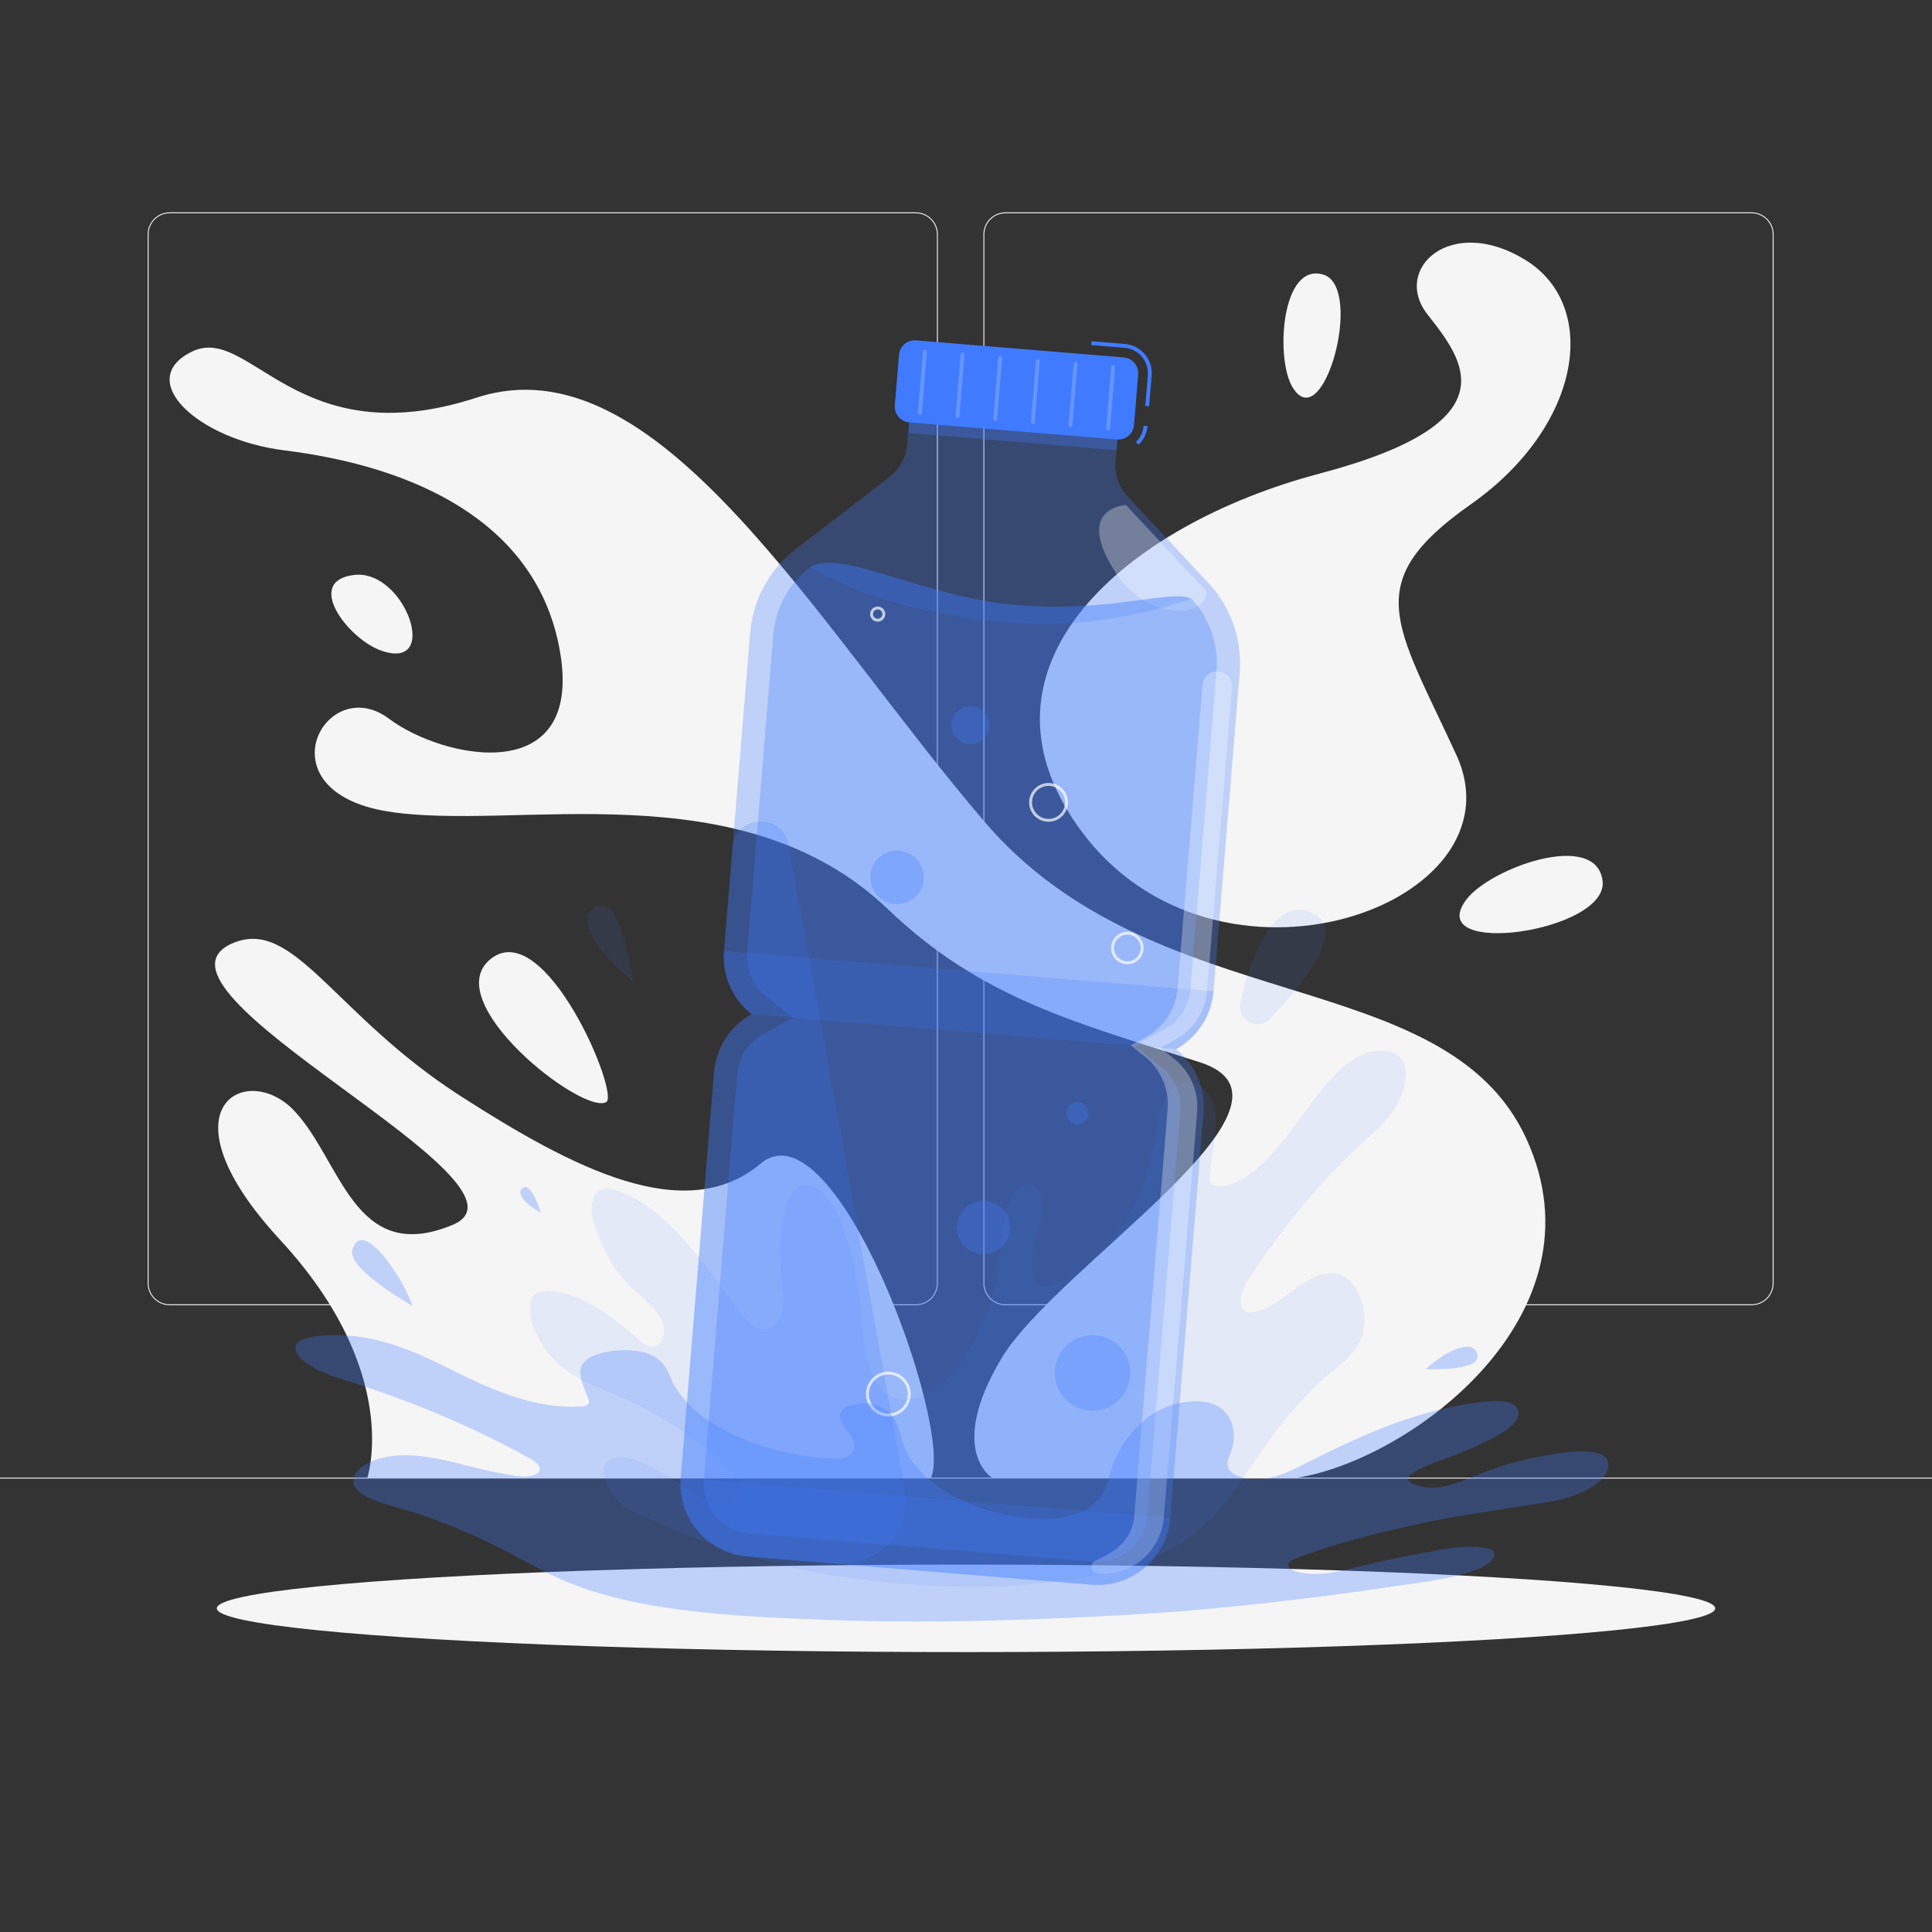 <?xml version="1.0" encoding="utf-8"?>
<!-- Generator: Adobe Illustrator 27.5.0, SVG Export Plug-In . SVG Version: 6.00 Build 0)  -->
<svg version="1.1" xmlns="http://www.w3.org/2000/svg" xmlns:xlink="http://www.w3.org/1999/xlink" x="0px" y="0px"
	 viewBox="0 0 500 500" style="enable-background:new 0 0 500 500;" xml:space="preserve">
<rect x="0" y="0" width="500" height="500" fill="#333333" stroke="none"/>
<g id="Background_Complete">
	<g>
		<rect y="382.398" style="fill:#EBEBEB;" width="500" height="0.25"/>
		<path style="fill:#EBEBEB;" d="M237.014,337.8H43.915c-3.147,0-5.708-2.561-5.708-5.708V60.66c0-3.147,2.561-5.708,5.708-5.708
			h193.099c3.146,0,5.707,2.561,5.707,5.708v271.432C242.721,335.239,240.16,337.8,237.014,337.8z M43.915,55.203
			c-3.01,0-5.458,2.448-5.458,5.458v271.432c0,3.01,2.448,5.458,5.458,5.458h193.099c3.009,0,5.457-2.448,5.457-5.458V60.66
			c0-3.009-2.448-5.458-5.457-5.458H43.915z"/>
		<path style="fill:#EBEBEB;" d="M453.31,337.8H260.212c-3.147,0-5.707-2.561-5.707-5.708V60.66c0-3.147,2.561-5.708,5.707-5.708
			H453.31c3.148,0,5.708,2.561,5.708,5.708v271.432C459.019,335.239,456.458,337.8,453.31,337.8z M260.212,55.203
			c-3.009,0-5.457,2.448-5.457,5.458v271.432c0,3.01,2.448,5.458,5.457,5.458H453.31c3.01,0,5.458-2.448,5.458-5.458V60.66
			c0-3.009-2.448-5.458-5.458-5.458H260.212z"/>
	</g>
	<g>
		<path style="fill:#F5F5F5;" d="M395,294.667c-21-45.667-96.157-30.429-140.245-82.048C210.667,161,170.027,87.677,123.333,102.911
			C76.64,118.145,64.667,83.667,49.667,91c-15,7.334,1.473,22.776,24,25.567c33.088,4.1,64.571,18.123,71,50.653
			c7.335,37.114-29.885,29.388-44,18.78c-16.333-12.274-33.333,18.667-0.333,24s91.225-11.276,129.57,25.4
			c24.208,23.155,48.653,29.231,80.653,39.526c32,10.295-37.111,52.768-51.333,76.532c-14.222,23.764-2.556,30.94-2.556,30.94h79.25
			C364.917,377.732,416,340.333,395,294.667z"/>
		<path style="fill:#F5F5F5;" d="M98.512,168.325c-8.514-3.079-19.922-18.069-6.791-19.535
			C104.852,147.324,114.278,174.025,98.512,168.325z"/>
		<path style="fill:#F5F5F5;" d="M379.441,232.87c6.1-8.202,33.637-18.164,35.302-4.925
			C416.409,241.185,368.145,248.059,379.441,232.87z"/>
		<path style="fill:#F5F5F5;" d="M156.877,285.225c-6.099,3.442-43.843-26.156-29.797-37.122
			C141.126,237.136,160.479,283.191,156.877,285.225z"/>
		<path style="fill:#F5F5F5;" d="M334.382,99.991c-4.293-7.469-2.752-32.101,8.042-28.944
			C353.218,74.203,342.332,113.821,334.382,99.991z"/>
		<path style="fill:#F5F5F5;" d="M279.467,214.579c-30.69-42.249,11.934-78.771,62.064-92.023
			c50.129-13.252,37.184-29.369,27.917-41.159c-9.268-11.79,6.017-26.007,25.322-14.124c19.305,11.884,14.684,42.998-14.175,63.278
			c-28.859,20.28-19.351,30.784-3.695,64.81C394.778,234.215,314.589,262.929,279.467,214.579z"/>
		<path style="fill:#F5F5F5;" d="M196.817,301.167c-19.447,16.333-48.553,1.158-77.612-17.5
			c-32.754-21.03-43.093-46.269-58.897-39.602C32.041,255.988,142.739,306.333,117.13,317s-28.793-16.833-41.112-29.667
			c-12.319-12.833-35.153-0.667-3.482,33.588c31.671,34.255,22.537,61.477,22.537,61.477h145.889
			C246.731,369.408,216.264,284.833,196.817,301.167z"/>
	</g>
</g>
<g id="Background_Simple" style="display:none;">
	<g style="display:inline;">
		<path style="fill:#407BFF;" d="M86.431,268.989c-1.578-36.213,41.712-69.241,84.062-82.612
			c46.859-14.794,60.174-32.622,93.055-57.916c84.975-65.368,194.647-7.092,187.51,73.356
			c-3.125,35.218-16.098,77.647-40.662,107.459c-34.903,42.359-64.268,27.001-125.234,19.688
			c-43.322-5.196-74.833,14.263-116.499,11.186C115.524,336.227,87.96,304.089,86.431,268.989z"/>
		<path style="opacity:0.9;fill:#FFFFFF;" d="M86.431,268.989c-1.578-36.213,41.712-69.241,84.062-82.612
			c46.859-14.794,60.174-32.622,93.055-57.916c84.975-65.368,194.647-7.092,187.51,73.356
			c-3.125,35.218-16.098,77.647-40.662,107.459c-34.903,42.359-64.268,27.001-125.234,19.688
			c-43.322-5.196-74.833,14.263-116.499,11.186C115.524,336.227,87.96,304.089,86.431,268.989z"/>
	</g>
</g>
<g id="Shadow_1_">
	<ellipse id="_x3C_Path_x3E__73_" style="fill:#F5F5F5;" cx="250" cy="416.238" rx="193.889" ry="11.323"/>
</g>
<g id="Splash_1">
	<g>
		<path style="opacity:0.1;fill:#407BFF;" d="M137.303,337.208c0.514-2.55,2.344-3.042,3.8-3.064
			c8.562-0.129,16.569,5.915,24.038,12.405c1.647,1.431,3.441,2.917,5.293,1.412c0.481-0.391,0.939-0.977,1.196-1.818
			c0.335-1.097,0.268-2.476-0.036-3.565c-0.304-1.089-0.816-1.93-1.358-2.644c-3.223-4.249-7.16-6.292-10.344-10.681
			c-1.671-2.304-3.161-5.037-4.414-8.098c-1.035-2.528-2.956-6.595-2.201-10.038c0.896-4.089,3.947-3.732,5.794-3.179
			c5.848,1.751,11.305,5.922,16.272,11.113c5.285,5.523,10.078,12.171,14.843,18.784c1.806,2.508,3.706,5.089,6.037,5.96
			c2.33,0.871,5.21-0.565,6.178-4.188c0.953-3.569-0.172-7.776-0.406-11.38c-0.278-4.272-0.165-8.703,0.611-12.858
			c0.449-2.404,1.143-4.752,2.234-6.355c2.576-3.784,6.395-2.457,8.902,0.406c1.766,2.016,3.183,4.901,4.357,8.038
			c2.718,7.264,4.311,16.079,4.947,24.858c0.379,5.242,1.185,10.714,3.345,14.79c3.488,6.579,10.02,6.054,15.053,2.606
			c8.788-6.019,15.564-19.563,17.372-34.719c0.59-4.946,0.743-10.278,2.548-14.421c1.562-3.585,5.6-6,7.565-2.139
			c0.83,1.632,0.939,3.996,0.646,6.101c-0.293,2.105-0.936,4.041-1.494,6.009c-0.962,3.395-2.021,9.772,0.699,11.759
			c0.829,0.606,1.793,0.49,2.707,0.301c8.844-1.837,17.067-10.163,22.468-21.773c1.895-4.073,3.34-8.711,4.458-13.607
			c0.653-2.858,0.917-5.934,1.634-8.773c0.615-2.435,1.513-4.714,2.745-6.189c3.44-4.117,11.382-2.183,11.834,6.652
			c0.261,5.105-1.095,10.11-1.59,15.104c-0.31,3.128,1.612,3.102,3.053,2.955c6.902-0.705,13.015-7.664,18.414-14.898
			c6.43-8.616,13.547-19.797,22.327-20.12c2.035-0.075,5.334,0.184,6.53,3.278c0.649,1.678,0.501,3.913,0.046,5.797
			c-1.781,7.384-7.03,11.198-10.978,14.844c-10.66,9.844-20.601,21.813-29.522,35.543c-1.276,1.964-2.58,5.292-1.371,7.26
			c0.56,0.911,1.444,1.018,2.247,0.957c4.127-0.316,7.956-3.602,11.773-6.323c3.718-2.65,8.044-5.095,12.022-3.042
			c2.095,1.081,3.959,3.438,4.903,6.657c0.669,2.282,0.854,5.003,0.335,7.436c-1.448,6.788-7.725,9.845-11.176,13.194
			c-4.542,4.407-8.903,9.341-12.957,14.889c-3.601,4.928-6.955,10.329-10.598,15.174c-13.029,17.327-30.969,19.893-47.005,21.904
			c-17.409,2.182-34.855,1.024-52.163-1.285c-12.59-1.68-24.97-5.26-37.295-9.517c-4.216-1.527-8.411-3.199-12.55-5.174
			c-4.452-2.124-11.051-3.435-12.707-11.778c-0.357-1.8,0.064-3.26,1.255-3.936c3.688-2.093,8.949,0.709,12.412,2.56
			c4.788,2.558,9.335,6.209,14.249,8.188c1.666,0.671,3.439,0.985,5.12,0.261c0.706-0.305,1.41-0.818,1.893-1.721
			c0.482-0.903,0.692-2.26,0.361-3.296c-0.221-0.693-0.639-1.148-1.044-1.567c-9.421-9.742-20.29-16.598-31.112-21.226
			c-3.758-1.605-7.581-2.928-11.196-5.208c-2.677-1.689-5.257-3.937-7.403-7.041C139.145,346.248,136.449,341.499,137.303,337.208z"
			/>
		<path style="opacity:0.1;fill:#407BFF;" d="M328.574,263.702c-3.085,3.207-8.429,0.357-7.529-4.001
			c3.454-16.715,10.933-28.925,19.873-22.607C347.583,241.803,337.141,254.795,328.574,263.702z"/>
		<path style="opacity:0.1;fill:#407BFF;" d="M163.79,253.913c-9.228-7.166-15.681-16.977-9.099-19.515
			C160.912,232,163.79,253.913,163.79,253.913z"/>
	</g>
</g>
<g id="Bottle_Of_Water">
	<g>
		<path style="opacity:0.3;fill:#407BFF;" d="M304.371,271.519c5.338-2.959,9.147-8.441,9.685-14.979l6.767-82.351
			c0.703-8.559-2.235-17.017-8.092-23.297l-20.826-22.329c-2.324-2.491-3.489-5.847-3.21-9.242l0.991-12.056l-53.902-4.429
			l-0.991,12.056c-0.279,3.395-1.977,6.516-4.676,8.594l-24.192,18.63c-6.804,5.24-11.083,13.105-11.786,21.664l-6.767,82.351
			c-0.537,6.539,2.326,12.569,7.11,16.359c-5.338,2.959-9.148,8.441-9.685,14.979l-8.626,104.979
			c-0.854,10.397,6.882,19.518,17.279,20.372l89.033,7.316c10.397,0.854,19.518-6.882,20.372-17.279l8.626-104.979
			C312.017,281.34,309.154,275.31,304.371,271.519z"/>
		
			<rect x="257.685" y="82.659" transform="matrix(0.082 -0.997 0.997 0.082 131.534 362.188)" style="opacity:0.3;fill:#407BFF;" width="9.334" height="54.084"/>
		<path style="opacity:0.3;fill:#FFFFFF;" d="M312.226,153.02L291.4,130.69c0,0-13.429,0.585-2.965,17.053
			C297.285,161.671,312.776,159.504,312.226,153.02z"/>
		<path style="opacity:0.2;fill:#407BFF;" d="M176.17,382.448c-0.854,10.397,6.881,19.518,17.279,20.373l89.033,7.316
			c10.397,0.854,19.518-6.882,20.372-17.279L176.17,382.448z"/>
		<path style="opacity:0.3;fill:#407BFF;" d="M308.342,154.984c4.694,5.033,7.064,11.854,6.5,18.714l-6.767,82.351
			c-0.353,4.302-2.826,8.123-6.613,10.223l-7.868,4.362l7.05,5.588c3.394,2.69,5.209,6.864,4.856,11.165l-8.626,104.979
			c-0.582,7.083-6.818,12.372-13.901,11.79l-89.033-7.316c-7.083-0.582-12.372-6.818-11.79-13.901l8.626-104.979
			c0.354-4.302,2.826-8.123,6.613-10.223l7.868-4.362l-7.05-5.588c-3.394-2.69-5.209-6.864-4.856-11.166l6.767-82.351
			c0.564-6.86,4.014-13.202,9.467-17.402c7.996-5.171,29.012,7.704,53.596,9.725C287.765,158.613,303.195,152.362,308.342,154.984z"
			/>
		<path style="opacity:0.2;fill:#407BFF;" d="M263.176,156.597c-24.577-2.02-45.592-14.904-53.593-9.732
			c13.966,7.7,29.96,12.465,53.211,14.376c23.262,1.911,45.546-6.261,45.546-6.261C303.197,152.361,287.763,158.618,263.176,156.597
			z"/>
		<path style="opacity:0.2;fill:#407BFF;" d="M187.371,246.13c-0.537,6.539,2.326,12.569,7.11,16.359l109.89,9.03
			c5.338-2.959,9.147-8.441,9.685-14.979L187.371,246.13z"/>
		<path style="fill:#407BFF;" d="M297.399,105.135l-0.996-0.082l0.651-7.933c0.145-1.755-0.403-3.461-1.542-4.803
			c-1.14-1.343-2.733-2.162-4.487-2.306l-8.614-0.708l0.082-0.997l8.614,0.708c2.021,0.166,3.855,1.109,5.167,2.655
			c1.313,1.546,1.943,3.511,1.776,5.532L297.399,105.135z"/>
		<path style="fill:#407BFF;" d="M294.681,115.1l-0.695-0.719c1.157-1.118,1.865-2.606,1.995-4.187l0.996,0.081
			C296.827,112.099,296.012,113.813,294.681,115.1z"/>
		<path style="fill:#407BFF;" d="M290.821,92.503l-53.749-4.417c-2.252-0.185-4.227,1.49-4.412,3.742l-1.074,13.075
			c-0.185,2.252,1.49,4.227,3.742,4.412l53.748,4.417c2.252,0.185,4.227-1.49,4.412-3.742l1.074-13.075
			C294.748,94.663,293.072,92.688,290.821,92.503z"/>
		<g>
			<path style="opacity:0.2;fill:#FFFFFF;" d="M238.064,107.313c-0.014,0-0.028,0-0.042-0.002c-0.275-0.023-0.479-0.264-0.457-0.539
				l1.299-15.813c0.023-0.275,0.267-0.482,0.539-0.457c0.275,0.023,0.48,0.264,0.457,0.539l-1.299,15.813
				C238.539,107.116,238.32,107.313,238.064,107.313z"/>
			<path style="opacity:0.2;fill:#FFFFFF;" d="M247.809,108.114c-0.014,0-0.028,0-0.042-0.002c-0.275-0.023-0.48-0.264-0.457-0.539
				l1.299-15.813c0.023-0.275,0.279-0.481,0.539-0.457c0.275,0.023,0.479,0.264,0.457,0.539l-1.299,15.813
				C248.284,107.916,248.065,108.114,247.809,108.114z"/>
			<path style="opacity:0.2;fill:#FFFFFF;" d="M257.553,108.915c-0.015,0-0.028-0.001-0.042-0.002
				c-0.275-0.023-0.48-0.264-0.457-0.539l1.3-15.813c0.023-0.276,0.291-0.48,0.539-0.457c0.275,0.023,0.479,0.264,0.457,0.539
				l-1.3,15.813C258.028,108.717,257.81,108.915,257.553,108.915z"/>
			<path style="opacity:0.2;fill:#FFFFFF;" d="M267.298,109.716c-0.015,0-0.028,0-0.042-0.002c-0.275-0.023-0.479-0.264-0.457-0.539
				l1.3-15.813c0.023-0.276,0.283-0.479,0.539-0.457c0.275,0.022,0.479,0.264,0.457,0.539l-1.3,15.813
				C267.773,109.518,267.555,109.716,267.298,109.716z"/>
			<path style="opacity:0.2;fill:#FFFFFF;" d="M277.043,110.517c-0.015,0-0.028-0.001-0.042-0.002
				c-0.275-0.023-0.479-0.264-0.457-0.539l1.3-15.813c0.023-0.276,0.294-0.479,0.539-0.457c0.275,0.023,0.479,0.264,0.457,0.539
				l-1.3,15.813C277.519,110.319,277.3,110.517,277.043,110.517z"/>
			<path style="opacity:0.2;fill:#FFFFFF;" d="M286.788,111.317c-0.014,0-0.028,0-0.042-0.002c-0.275-0.023-0.479-0.264-0.457-0.539
				l1.299-15.813c0.023-0.275,0.273-0.481,0.539-0.457c0.275,0.023,0.479,0.264,0.457,0.539l-1.299,15.813
				C287.264,111.119,287.045,111.317,286.788,111.317z"/>
		</g>
		<path style="opacity:0.2;fill:#407BFF;" d="M204.042,218.626c-1.519-8.41-13.769-7.818-14.469,0.7l-2.202,26.804
			c-0.537,6.539,2.326,12.569,7.11,16.359c-5.338,2.959-9.148,8.441-9.685,14.979l-8.626,104.979
			c-0.854,10.397,6.882,19.518,17.279,20.373l22.998,1.89c10.862,0.893,19.618-8.754,17.682-19.479L204.042,218.626z"/>
		<path style="opacity:0.3;fill:#407BFF;" d="M292.495,356.109c-0.442,5.382-5.164,9.386-10.546,8.944
			c-5.382-0.442-9.386-5.164-8.944-10.546c0.442-5.382,5.164-9.386,10.546-8.944C288.933,346.005,292.938,350.727,292.495,356.109z"
			/>
		<path style="opacity:0.3;fill:#407BFF;" d="M261.406,318.24c-0.313,3.806-3.651,6.637-7.457,6.324
			c-3.806-0.313-6.637-3.651-6.325-7.457c0.313-3.806,3.651-6.637,7.457-6.324C258.887,311.095,261.719,314.434,261.406,318.24z"/>
		<path style="opacity:0.3;fill:#407BFF;" d="M232.483,233.977c-3.82,0.184-7.067-2.763-7.251-6.583s2.763-7.067,6.583-7.251
			c3.82-0.185,7.067,2.763,7.251,6.583C239.25,230.546,236.303,233.792,232.483,233.977z"/>
		<path style="opacity:0.3;fill:#407BFF;" d="M251.348,192.587c-2.701,0.13-4.997-1.954-5.127-4.655
			c-0.13-2.701,1.954-4.997,4.655-5.127c2.701-0.13,4.997,1.954,5.127,4.655C256.134,190.161,254.049,192.456,251.348,192.587z"/>
		<path style="opacity:0.3;fill:#407BFF;" d="M281.707,288.331c-0.13,1.576-1.512,2.749-3.089,2.62
			c-1.576-0.129-2.749-1.512-2.62-3.089c0.13-1.576,1.512-2.749,3.089-2.62C280.664,285.372,281.836,286.754,281.707,288.331z"/>
		<path style="opacity:0.7;fill:#FFFFFF;" d="M229.907,366.569c-0.159,0-0.318-0.007-0.479-0.02
			c-1.543-0.127-2.943-0.847-3.944-2.027c-1.001-1.18-1.482-2.679-1.355-4.222l0.374,0.031l-0.374-0.031
			c0.262-3.184,3.082-5.56,6.248-5.299c1.543,0.127,2.943,0.847,3.944,2.027c1.001,1.18,1.482,2.679,1.355,4.222
			C235.428,364.273,232.888,366.569,229.907,366.569z M229.899,355.733c-2.596,0-4.807,1.999-5.022,4.63
			c-0.11,1.342,0.309,2.648,1.18,3.675c0.871,1.027,2.091,1.654,3.433,1.764c2.785,0.226,5.212-1.842,5.439-4.613
			c0.11-1.343-0.309-2.648-1.18-3.675c-0.871-1.027-2.091-1.654-3.433-1.764C230.176,355.738,230.037,355.733,229.899,355.733z"/>
		<path style="opacity:0.7;fill:#FFFFFF;" d="M291.762,249.549c-0.117,0-0.234-0.005-0.352-0.014
			c-2.312-0.19-4.038-2.225-3.849-4.536v0c0.191-2.311,2.222-4.037,4.537-3.848c1.12,0.092,2.137,0.615,2.863,1.471
			c0.727,0.857,1.076,1.946,0.984,3.065c-0.092,1.12-0.614,2.137-1.471,2.863C293.708,249.201,292.756,249.549,291.762,249.549z
			 M288.31,245.059c-0.156,1.899,1.263,3.572,3.161,3.728c0.923,0.076,1.816-0.211,2.52-0.809c0.704-0.597,1.133-1.433,1.208-2.353
			c0.076-0.92-0.211-1.814-0.808-2.519c-0.598-0.704-1.433-1.133-2.353-1.209C290.128,241.742,288.466,243.16,288.31,245.059
			L288.31,245.059z"/>
		<path style="opacity:0.7;fill:#FFFFFF;" d="M227.148,160.89c-0.054,0-0.108-0.002-0.162-0.007
			c-1.078-0.089-1.884-1.038-1.796-2.116c0,0,0,0,0,0c0.09-1.078,1.053-1.882,2.116-1.795c1.078,0.089,1.884,1.038,1.796,2.116
			C229.018,160.112,228.157,160.89,227.148,160.89z M225.939,158.828c-0.055,0.666,0.443,1.253,1.108,1.307
			c0.674,0.057,1.253-0.443,1.308-1.109c0.055-0.666-0.443-1.252-1.108-1.307C226.571,157.665,225.994,158.162,225.939,158.828
			L225.939,158.828z"/>
		<path style="opacity:0.7;fill:#FFFFFF;" d="M271.368,212.678c-0.14,0-0.279-0.006-0.419-0.017c-2.76-0.227-4.82-2.656-4.594-5.415
			l0,0c0.11-1.337,0.733-2.55,1.757-3.418c1.022-0.868,2.328-1.284,3.658-1.175c1.337,0.11,2.551,0.734,3.418,1.756
			c0.868,1.023,1.285,2.322,1.175,3.659c-0.11,1.336-0.733,2.55-1.756,3.417C273.691,212.262,272.555,212.678,271.368,212.678z
			 M271.353,203.386c-1.01,0-1.977,0.354-2.755,1.014c-0.87,0.738-1.401,1.77-1.494,2.907l0,0c-0.193,2.347,1.56,4.413,3.906,4.606
			c1.142,0.093,2.242-0.261,3.112-0.999c0.869-0.738,1.4-1.77,1.493-2.907c0.094-1.137-0.261-2.242-0.999-3.112
			c-0.737-0.87-1.77-1.401-2.906-1.494C271.59,203.391,271.471,203.386,271.353,203.386z M266.729,207.277h0.01H266.729z"/>
		<path style="opacity:0.3;fill:#FFFFFF;" d="M312.394,256.404l6.453-78.53c0.173-2.11-1.397-3.961-3.507-4.135l0,0
			c-2.11-0.173-3.961,1.397-4.134,3.507l-6.453,78.53c-0.436,5.303-3.482,10.014-8.15,12.601l-3.934,2.181l3.526,2.794
			c4.182,3.314,6.419,8.459,5.983,13.762l-8.626,104.979c-0.517,6.295-4.477,9.369-10.048,11.819
			c-1.663,0.731-1.259,3.195,0.552,3.344l0,0c8.746,0.719,16.419-5.789,17.138-14.535l8.626-104.979
			c0.436-5.303-1.801-10.448-5.983-13.762l-3.526-2.794l3.934-2.181C308.912,266.417,311.959,261.706,312.394,256.404z"/>
	</g>
</g>
<g id="Splash_2">
	<g>
		<path style="opacity:0.3;fill:#407BFF;" d="M416.191,378.441c-1.083-4.901-14.559-2.032-17.35-1.552
			c-5.414,0.931-10.708,2.565-15.845,4.577c-5.628,2.204-12.167,5.452-18.005,2.101c-3.375-1.943,8.324-5.776,9.385-6.167
			c4.927-1.815,9.797-3.862,14.348-6.573c1.849-1.101,5.429-3.73,3.883-6.407c-1.276-2.21-5.872-1.98-8.661-1.659
			c-8.829,1.019-17.112,3.347-24.676,6.223c-8.048,3.06-15.376,6.725-22.662,10.371c-2.761,1.382-5.666,2.806-9.188,3.306
			c-3.521,0.5-7.828-0.246-9.22-2.201c-1.371-1.927,0.396-4.223,0.813-6.183c0.494-2.322,0.402-4.727-0.692-6.973
			c-0.633-1.3-1.636-2.566-3.249-3.424c-3.809-2.024-9.577-1.259-13.399,0.324c-2.692,1.115-4.875,2.698-6.696,4.414
			c-4.218,3.975-6.771,8.779-7.882,13.553c-0.663,2.85-1.972,5.83-5.294,8.068c-5.363,3.612-15.181,3.404-22.692,1.59
			c-13.114-3.165-23.068-10.439-25.519-18.646c-1.168-3.913-1.745-7.952-7-9.527c-3.399-1.019-10.517-0.306-9,3.974
			c0.404,1.139,1.337,2.183,2.142,3.245c1.387,1.832,2.868,5.281-1.259,6.392c-1.258,0.339-2.707,0.287-4.077,0.195
			c-13.272-0.894-25.495-5.318-33.415-11.559c-2.779-2.189-4.87-4.69-6.465-7.335c-0.931-1.544-1.274-3.211-2.303-4.743
			c-0.882-1.315-2.192-2.542-4.02-3.328c-5.102-2.195-17.084-1.053-17.921,3.749c-0.453,2.6,1.165,5.421,2.011,7.889
			c0.11,0.322,0.22,0.666,0.099,0.985c-0.24,0.628-1.193,0.811-1.987,0.863c-10.704,0.709-21.094-3.449-30.08-7.79
			c-9.521-4.603-20.029-10.59-33.232-10.663c-2.781-0.015-5.486,0.088-8.11,0.934c-0.674,0.217-1.353,0.486-1.821,0.942
			c-0.71,0.693-0.795,1.718-0.444,2.578c0.351,0.86,1.078,1.58,1.863,2.215c4.038,3.263,9.596,4.581,14.71,6.264
			c15.861,5.22,30.604,11.601,43.781,18.95c1.407,0.785,3.912,2.618,1.931,3.952c-2.127,1.433-5.985,0.482-8.371,0.093
			c-4.303-0.702-8.43-1.814-12.619-2.868c-5.546-1.395-12.01-2.672-18.033-1.512c-3.171,0.612-6.016,1.913-7.493,3.671
			c-1.047,1.247-1.373,2.726-0.636,4.041c2.058,3.668,11.447,5.255,16.58,7.033c6.755,2.339,13.228,4.967,19.229,7.932
			c5.331,2.633,10.28,5.526,15.675,8.114c19.294,9.255,46.237,10.439,70.326,11.344c26.151,0.982,52.417,0.15,78.495-1.305
			c18.97-1.058,37.657-3.146,56.274-5.601c5.351-0.706,10.674-1.567,16.012-2.296c5.413-0.739,10.846-1.579,16-3.174
			c1.86-0.576,3.798-1.327,5.143-2.575c1.429-1.326,1.887-3.067-0.676-3.575c-5.365-1.064-10.883,0.15-16.124,1.109
			c-5.873,1.075-11.702,2.316-17.472,3.721c-2.627,0.639-5.254,1.315-7.965,1.634c-2.711,0.319-5.539,0.266-8.105-0.523
			c-0.863-0.265-1.805-0.748-1.857-1.508c-0.046-0.681,0.671-1.236,1.415-1.531c10.783-4.274,22.25-6.99,33.789-9.497
			c7.828-1.701,15.801-2.744,23.69-4.068c7.187-1.207,14.765-1.493,20.946-6.053c1.161-0.857,2.281-1.908,2.756-3.314
			C416.269,379.784,416.327,379.052,416.191,378.441z"/>
		<path style="opacity:0.3;fill:#407BFF;" d="M106.754,337.957c-2.935-8.338-13.371-23.087-15.57-14.371
			C89.951,328.477,106.754,337.957,106.754,337.957z"/>
		<path style="opacity:0.3;fill:#407BFF;" d="M368.927,354.357c5.583-5.092,12.547-8.124,13.439-3.65
			C383.209,354.936,368.927,354.357,368.927,354.357z"/>
		<path style="opacity:0.3;fill:#407BFF;" d="M139.994,313.869c-3.827-2.031-6.809-5.205-4.565-6.551
			C137.549,306.046,139.994,313.869,139.994,313.869z"/>
	</g>
</g>
</svg>
